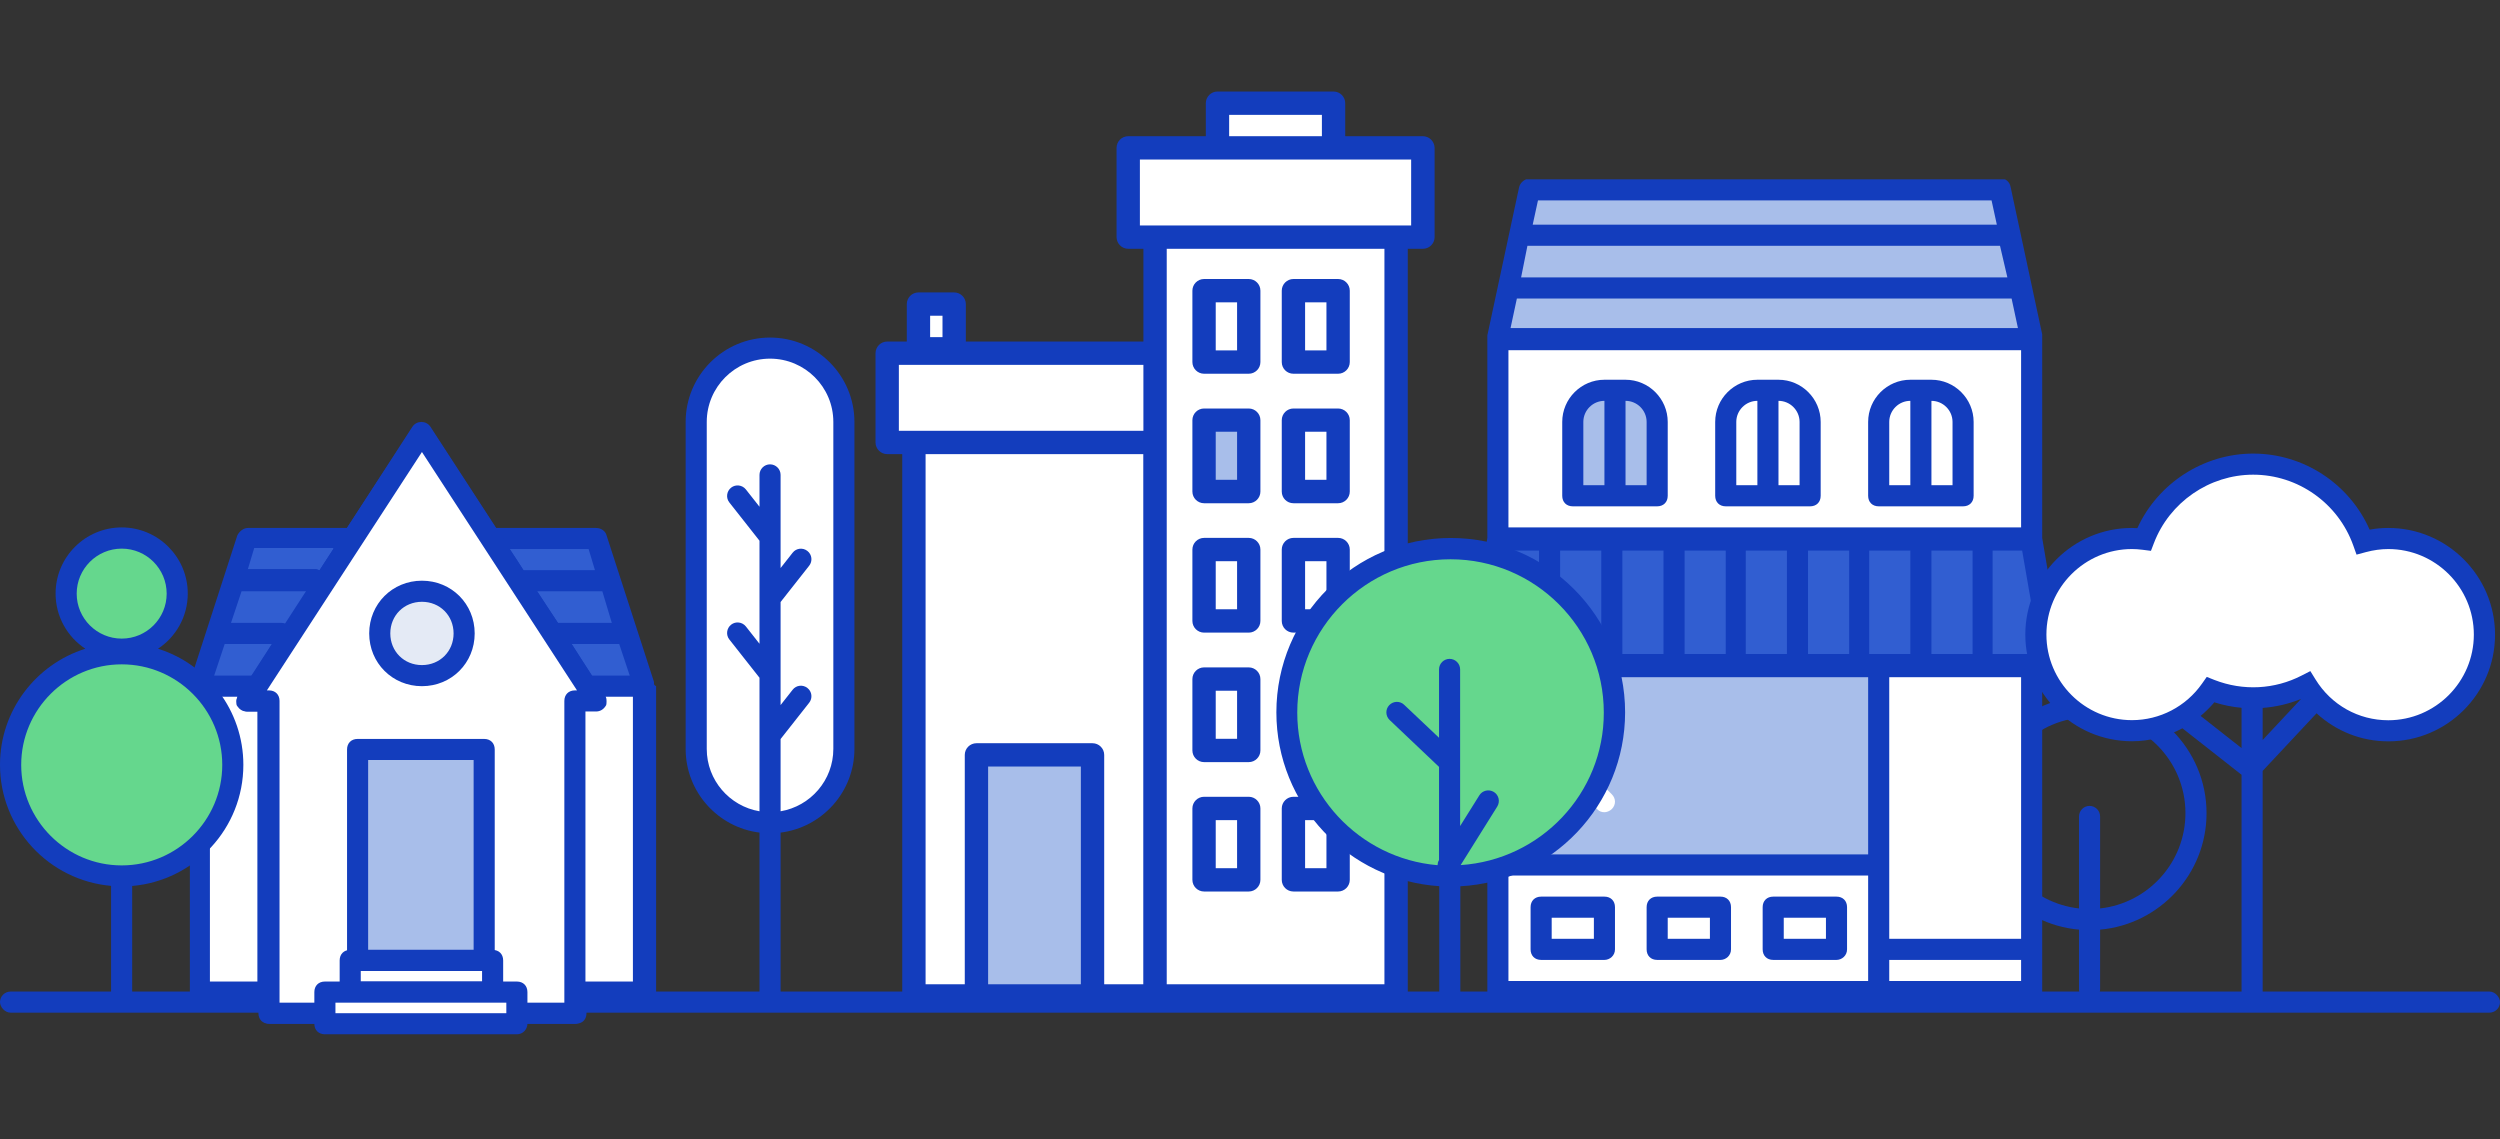 <svg width="237" height="108" viewBox="0 0 237 108" fill="none" xmlns="http://www.w3.org/2000/svg">
    <rect x="0" y="0" width="237" height="108" fill="#333333" stroke="none"/>
    <rect y="94" width="237" height="2" rx="1" fill="#133DBD"/>
    <path d="M126.422 14.018V9.782H115.417V14.018H106.956V22.479H109.5V33.484H84.106V41.945H86.65V94.414H109.5H132.35V22.479H134.883V14.018H126.422Z" fill="white"/>
    <path d="M90.454 28.828H87.07V33.063H90.454V28.828Z" fill="white"/>
    <path d="M103.572 71.564H92.567V94.414H103.572V71.564Z" fill="#A8BEEA"/>
    <path d="M118.381 39.821H114.145V46.59H118.381V39.821Z" fill="#A8BEEA"/>
    <path d="M114.145 35.43H118.381C118.989 35.43 119.487 34.933 119.487 34.324V27.556C119.487 26.947 118.989 26.45 118.381 26.45H114.145C113.537 26.45 113.039 26.947 113.039 27.556V34.324C113.039 34.933 113.537 35.43 114.145 35.43ZM115.251 28.662H117.275V33.218H115.251V28.662Z" fill="#133DBD"/>
    <path d="M122.617 35.43H126.853C127.462 35.43 127.959 34.933 127.959 34.324V27.556C127.959 26.947 127.462 26.45 126.853 26.45H122.617C122.009 26.45 121.511 26.947 121.511 27.556V34.324C121.511 34.933 121.998 35.43 122.617 35.43ZM123.723 28.662H125.747V33.218H123.723V28.662Z" fill="#133DBD"/>
    <path d="M114.145 47.707H118.381C118.989 47.707 119.487 47.209 119.487 46.601V39.833C119.487 39.224 118.989 38.726 118.381 38.726H114.145C113.537 38.726 113.039 39.224 113.039 39.833V46.601C113.039 47.209 113.537 47.707 114.145 47.707ZM115.251 40.927H117.275V45.484H115.251V40.927Z" fill="#133DBD"/>
    <path d="M122.617 47.707H126.853C127.462 47.707 127.959 47.209 127.959 46.601V39.833C127.959 39.224 127.462 38.726 126.853 38.726H122.617C122.009 38.726 121.511 39.224 121.511 39.833V46.601C121.511 47.209 121.998 47.707 122.617 47.707ZM123.723 40.927H125.747V45.484H123.723V40.927Z" fill="#133DBD"/>
    <path d="M114.145 59.973H118.381C118.989 59.973 119.487 59.475 119.487 58.867V52.098C119.487 51.49 118.989 50.992 118.381 50.992H114.145C113.537 50.992 113.039 51.49 113.039 52.098V58.867C113.039 59.475 113.537 59.973 114.145 59.973ZM115.251 53.204H117.275V57.761H115.251V53.204Z" fill="#133DBD"/>
    <path d="M122.617 59.973H126.853C127.462 59.973 127.959 59.475 127.959 58.867V52.098C127.959 51.49 127.462 50.992 126.853 50.992H122.617C122.009 50.992 121.511 51.49 121.511 52.098V58.867C121.511 59.475 121.998 59.973 122.617 59.973ZM123.723 53.204H125.747V57.761H123.723V53.204Z" fill="#133DBD"/>
    <path d="M114.145 72.249H118.381C118.989 72.249 119.487 71.752 119.487 71.144V64.375C119.487 63.766 118.989 63.269 118.381 63.269H114.145C113.537 63.269 113.039 63.766 113.039 64.375V71.144C113.039 71.752 113.537 72.249 114.145 72.249ZM115.251 65.481H117.275V70.037H115.251V65.481Z" fill="#133DBD"/>
    <path d="M122.617 72.249H126.853C127.462 72.249 127.959 71.752 127.959 71.144V64.375C127.959 63.766 127.462 63.269 126.853 63.269H122.617C122.009 63.269 121.511 63.766 121.511 64.375V71.144C121.511 71.752 121.998 72.249 122.617 72.249ZM123.723 65.481H125.747V70.037H123.723V65.481Z" fill="#133DBD"/>
    <path d="M114.145 84.515H118.381C118.989 84.515 119.487 84.017 119.487 83.409V76.64C119.487 76.032 118.989 75.534 118.381 75.534H114.145C113.537 75.534 113.039 76.032 113.039 76.64V83.409C113.039 84.017 113.537 84.515 114.145 84.515ZM115.251 77.746H117.275V82.303H115.251V77.746Z" fill="#133DBD"/>
    <path d="M122.617 84.515H126.853C127.462 84.515 127.959 84.017 127.959 83.409V76.64C127.959 76.032 127.462 75.534 126.853 75.534H122.617C122.009 75.534 121.511 76.032 121.511 76.64V83.409C121.511 84.017 121.998 84.515 122.617 84.515ZM123.723 77.746H125.747V82.303H123.723V77.746Z" fill="#133DBD"/>
    <path d="M134.883 12.912H127.528V9.782C127.528 9.174 127.03 8.676 126.422 8.676H115.417C114.809 8.676 114.311 9.174 114.311 9.782V12.912H106.956C106.348 12.912 105.85 13.41 105.85 14.018V22.479C105.85 23.087 106.348 23.585 106.956 23.585H108.394V32.378H91.561V28.828C91.561 28.219 91.063 27.722 90.454 27.722H87.07C86.462 27.722 85.964 28.219 85.964 28.828V32.378H84.106C83.498 32.378 83 32.876 83 33.484V41.945C83 42.553 83.498 43.051 84.106 43.051H85.533V94.414C85.533 95.022 86.031 95.52 86.639 95.52H92.567H103.572H109.5H132.35C132.958 95.52 133.456 95.022 133.456 94.414V23.585H134.894C135.502 23.585 136 23.087 136 22.479V14.018C135.989 13.399 135.491 12.912 134.883 12.912ZM88.176 29.934H89.349V31.958H88.176V29.934ZM102.466 93.308H93.673V72.67H102.466V93.308ZM108.394 93.308H104.678V71.564C104.678 70.956 104.18 70.458 103.572 70.458H92.567C91.959 70.458 91.461 70.956 91.461 71.564V93.308H87.745V43.051H108.383V93.308H108.394ZM108.394 40.839H86.639H85.212V34.59H108.394V40.839ZM116.523 10.888H125.316V12.912H116.523V10.888ZM131.244 93.308H110.606V41.945V33.484V23.585H131.244V93.308ZM133.777 21.373H132.339H109.5H108.062V15.124H115.417H126.422H133.777V21.373Z" fill="#133DBD"/>
    <path d="M29.3 57.45L31.7 53.85L33.5 51.05H23.5L18.9 65.05H24.4L29.3 57.45Z" fill="#315ED1"/>
    <path d="M48.3 53.85L50.6 57.45L55.6 65.05H61L56.5 51.05H46.5L48.3 53.85Z" fill="#315ED1"/>
    <path d="M25.5 66.45H23.5L24.4 65.05H18.9V94.05H25.5V66.45Z" fill="white"/>
    <path d="M55.6 65.05L56.5 66.45H54.5V94.05H61V65.05H55.6Z" fill="white"/>
    <path d="M62 64.85C62 64.75 62 64.75 62 64.85V64.65L57.5 50.75C57.4 50.35 57 50.05 56.5 50.05H47L40.8 40.55C40.4 39.95 39.5 39.95 39.1 40.55L32.9 50.05H23.5C23.1 50.05 22.7 50.35 22.5 50.75L18 64.65V64.75V64.85C18 64.95 18 64.95 18 65.05V94.05C18 94.65 18.4 95.05 19 95.05H24.6V96.05C24.6 96.65 25 97.05 25.6 97.05H54.6C55.2 97.05 55.6 96.65 55.6 96.05V95.05H61.2C61.8 95.05 62.2 94.65 62.2 94.05V65.05C62 64.95 62 64.85 62 64.85ZM58 59.05H52.9L50.9 56.05H57.1L58 59.05ZM56.1 64.05L54.2 61.05H58.7L59.7 64.05H56.1ZM55.8 52.05L56.4 54.05H49.6L49.1 53.25L48.3 52.05H55.8ZM21.3 61.05H25.8L23.9 64.05H20.3L21.3 61.05ZM22.9 56.05H29.1L27.1 59.15C26.9 59.05 26.8 59.05 26.7 59.05H21.9L22.9 56.05ZM31.6 52.05L30.3 54.05C30.2 54.05 30.1 53.95 30 53.95H23.5L24.1 51.95H31.6V52.05ZM19.9 93.05V66.05H22.5C22.5 66.15 22.4 66.25 22.4 66.45C22.4 66.45 22.4 66.45 22.4 66.55C22.4 66.65 22.4 66.85 22.5 66.95C22.7 67.25 23 67.45 23.4 67.45H24.4V93.05H19.9ZM53.5 95.05H26.5V94.05V66.45C26.5 65.85 26.1 65.45 25.5 65.45H25.3L30.1 58.05L34.3 51.65L40 42.95L54.7 65.55H54.5C53.9 65.55 53.5 65.95 53.5 66.55V94.05V95.05ZM55.5 93.05V67.45H56.5C56.9 67.45 57.2 67.25 57.4 66.95C57.5 66.85 57.5 66.65 57.5 66.55C57.5 66.55 57.5 66.55 57.5 66.45C57.5 66.35 57.5 66.15 57.4 66.05H60V93.05H55.5Z" fill="#133DBD"/>
    <path d="M56.5 66.45L50.6 57.45L48.3 53.85L40 41.05L31.7 53.85L29.3 57.45L23.5 66.45H25.5V96.05H54.5V66.45H56.5Z" fill="white"/>
    <path d="M56.5 66.45L50.6 57.45L48.3 53.85L40 41.05L31.7 53.85L29.3 57.45L23.5 66.45H25.5V96.05H54.5V66.45H56.5Z" fill="white"/>
    <path d="M54.5 97.05H25.5C24.9 97.05 24.5 96.65 24.5 96.05V67.45H23.5C23.1 67.45 22.8 67.25 22.6 66.95C22.4 66.65 22.4 66.25 22.6 65.95L39.1 40.45C39.5 39.85 40.4 39.85 40.8 40.45L57.3 65.85C57.5 66.15 57.5 66.55 57.3 66.85C57.1 67.15 56.8 67.35 56.4 67.35H55.4V96.05C55.5 96.55 55 97.05 54.5 97.05ZM26.5 95.05H53.5V66.45C53.5 65.85 53.9 65.45 54.5 65.45H54.7L40 42.85L25.3 65.45H25.5C26.1 65.45 26.5 65.85 26.5 66.45V95.05Z" fill="#133DBD"/>
    <path d="M45.9 71.05H33.9V91.05H45.9V71.05Z" fill="#A8BEEA"/>
    <path d="M45.9 92.05H33.9C33.3 92.05 32.9 91.65 32.9 91.05V71.05C32.9 70.45 33.3 70.05 33.9 70.05H45.9C46.5 70.05 46.9 70.45 46.9 71.05V91.05C46.9 91.55 46.5 92.05 45.9 92.05ZM34.9 90.05H44.9V72.05H34.9V90.05Z" fill="#133DBD"/>
    <path d="M40 64.05C42.209 64.05 44 62.259 44 60.05C44 57.841 42.209 56.05 40 56.05C37.791 56.05 36 57.841 36 60.05C36 62.259 37.791 64.05 40 64.05Z" fill="#E4EAF5"/>
    <path d="M40 65.05C37.2 65.05 35 62.85 35 60.05C35 57.25 37.2 55.05 40 55.05C42.8 55.05 45 57.25 45 60.05C45 62.85 42.8 65.05 40 65.05ZM40 57.05C38.3 57.05 37 58.35 37 60.05C37 61.75 38.3 63.05 40 63.05C41.7 63.05 43 61.75 43 60.05C43 58.35 41.7 57.05 40 57.05Z" fill="#133DBD"/>
    <path d="M46.7 91.05H33.2V94.05H46.7V91.05Z" fill="white"/>
    <path d="M46.7 95.05H33.2C32.6 95.05 32.2 94.65 32.2 94.05V91.05C32.2 90.45 32.6 90.05 33.2 90.05H46.7C47.3 90.05 47.7 90.45 47.7 91.05V94.05C47.7 94.55 47.2 95.05 46.7 95.05ZM34.2 93.05H45.7V92.05H34.2V93.05Z" fill="#133DBD"/>
    <path d="M49 94.05H30.8V97.05H49V94.05Z" fill="white"/>
    <path d="M49 98.05H30.8C30.2 98.05 29.8 97.65 29.8 97.05V94.05C29.8 93.45 30.2 93.05 30.8 93.05H49C49.6 93.05 50 93.45 50 94.05V97.05C50 97.55 49.6 98.05 49 98.05ZM31.8 96.05H48V95.05H31.8V96.05Z" fill="#133DBD"/>
    <path d="M209.18 77.09C209.18 70.97 204.2 66 198.09 66C191.98 66 187 70.98 187 77.09C187 82.87 191.44 87.63 197.09 88.13V93.8C197.09 94.35 197.54 94.8 198.09 94.8C198.64 94.8 199.09 94.35 199.09 93.8V88.13C204.74 87.62 209.18 82.86 209.18 77.09ZM199.09 86.12V77.4C199.09 76.85 198.64 76.4 198.09 76.4C197.54 76.4 197.09 76.85 197.09 77.4V86.12C192.54 85.62 189 81.76 189 77.08C189 72.07 193.08 67.99 198.09 67.99C203.1 67.99 207.18 72.07 207.18 77.08C207.18 81.76 203.64 85.62 199.09 86.12Z" fill="#133DBD"/>
    <g clip-path="url(#clip0_1_6301)">
        <path d="M192.6 32.2H142V51H192.6V32.2Z" fill="white"/>
        <path d="M189.6 18H145L142 32H192.6L189.6 18Z" fill="white"/>
        <path d="M192.6 51.2H142L140 63H194.6L192.6 51.2Z" fill="#315ED1"/>
        <path d="M178 63H142V82H178V63Z" fill="#A8BEEA"/>
        <path d="M178.1 82H142V94H178.1V82Z" fill="white"/>
        <path d="M192.6 63.2H178.1V94H192.6V63.2Z" fill="white"/>
        <path d="M192.6 90H178.1V94H192.6V90Z" fill="white"/>
        <path d="M152.1 91H146.1C145.5 91 145.1 90.6 145.1 90V86C145.1 85.4 145.5 85 146.1 85H152.1C152.7 85 153.1 85.4 153.1 86V90C153.1 90.6 152.6 91 152.1 91ZM147.1 89H151.1V87H147.1V89Z" fill="#133DBD"/>
        <path d="M163.1 91H157.1C156.5 91 156.1 90.6 156.1 90V86C156.1 85.4 156.5 85 157.1 85H163.1C163.7 85 164.1 85.4 164.1 86V90C164.1 90.6 163.6 91 163.1 91ZM158.1 89H162.1V87H158.1V89Z" fill="#133DBD"/>
        <path d="M174.1 91H168.1C167.5 91 167.1 90.6 167.1 90V86C167.1 85.4 167.5 85 168.1 85H174.1C174.7 85 175.1 85.4 175.1 86V90C175.1 90.6 174.6 91 174.1 91ZM169.1 89H173.1V87H169.1V89Z" fill="#133DBD"/>
        <path d="M152.1 77C151.8 77 151.6 76.9 151.4 76.7L146.4 71.7C146 71.3 146 70.7 146.4 70.3C146.8 69.9 147.4 69.9 147.8 70.3L152.8 75.3C153.2 75.7 153.2 76.3 152.8 76.7C152.6 76.9 152.3 77 152.1 77Z" fill="white"/>
        <path d="M148.6 78.5C148.3 78.5 148.1 78.4 147.9 78.2L145.4 75.7C145 75.3 145 74.7 145.4 74.3C145.8 73.9 146.4 73.9 146.8 74.3L149.3 76.8C149.7 77.2 149.7 77.8 149.3 78.2C149.1 78.4 148.8 78.5 148.6 78.5Z" fill="white"/>
        <path d="M189 18H145L142 32H192.5L189 18Z" fill="#A8BEEA"/>
        <path d="M193.6 51V32.1V32C193.6 31.9 193.6 31.8 193.6 31.7L190.6 17.7C190.5 17.2 190.1 16.9 189.6 16.9H145C144.5 17 144.1 17.3 144 17.8L141 31.8C141 31.9 141 32 141 32.1V32.2V51L139 62.8C139 63.1 139 63.4 139.2 63.6C139.4 63.9 139.7 64 140 64H141V82V94C141 94.6 141.4 95 142 95H178.1H192.6C193.2 95 193.6 94.6 193.6 94V90V64H194.6C194.9 64 195.2 63.9 195.4 63.6C195.6 63.4 195.7 63.1 195.6 62.8L193.6 51ZM143.8 28.3C143.8 28.3 143.9 28.3 143.8 28.3H190.5C190.6 28.3 190.6 28.3 190.7 28.3L191.3 31.1H143.2L143.8 28.3ZM190.3 26.3H144.2L144.8 23.3H189.6L190.3 26.3ZM143 50V33.2H191.6V50H143ZM151.8 52.2V62H147.9V52.2H151.8ZM153.8 52.2H157.7V62H153.8V52.2ZM159.7 52.2H163.6V62H159.7V52.2ZM165.5 52.2H169.4V62H165.5V52.2ZM171.4 52.2H175.3V62H171.4V52.2ZM177.2 52.2H181.1V62H177.2V52.2ZM183.1 52.2H187V62H183.1V52.2ZM142.8 52.2H145.9V62H141.2L142.8 52.2ZM188.9 62V52.2H191.7L193.4 62H188.9ZM188.8 19L189.3 21.3H145.3L145.8 19H188.8ZM191.6 89H179.1V82V64.2H191.6V89ZM177.1 81H143V64.2H177.1V81ZM143 83H177.1V90V93H143V83ZM191.6 93H179.1V91H191.6V93Z" fill="#133DBD"/>
        <path d="M157.1 47H149.1V40C149.1 38.3 150.4 37 152.1 37H154.1C155.8 37 157.1 38.3 157.1 40V47Z" fill="#A8BEEA"/>
        <path d="M154.1 36H152.1C149.9 36 148.1 37.8 148.1 40V47C148.1 47.6 148.5 48 149.1 48H157.1C157.7 48 158.1 47.6 158.1 47V40C158.1 37.8 156.3 36 154.1 36ZM150.1 40C150.1 38.9 151 38 152.1 38V46H150.1V40ZM156.1 46H154.1V38C155.2 38 156.1 38.9 156.1 40V46Z" fill="#133DBD"/>
        <path d="M168.6 36H166.6C164.4 36 162.6 37.8 162.6 40V47C162.6 47.6 163 48 163.6 48H171.6C172.2 48 172.6 47.6 172.6 47V40C172.6 37.8 170.8 36 168.6 36ZM164.6 40C164.6 38.9 165.5 38 166.6 38V46H164.6V40ZM170.6 46H168.6V38C169.7 38 170.6 38.9 170.6 40V46Z" fill="#133DBD"/>
        <path d="M183.1 36H181.1C178.9 36 177.1 37.8 177.1 40V47C177.1 47.6 177.5 48 178.1 48H186.1C186.7 48 187.1 47.6 187.1 47V40C187.1 37.8 185.3 36 183.1 36ZM179.1 40C179.1 38.9 180 38 181.1 38V46H179.1V40ZM185.1 46H183.1V38C184.2 38 185.1 38.9 185.1 40V46Z" fill="#133DBD"/>
    </g>
    <path d="M73 78C69.13 78 66 74.87 66 71V40C66 36.13 69.13 33 73 33C76.87 33 80 36.13 80 40V71C80 74.87 76.87 78 73 78Z" fill="white"/>
    <path d="M73 32C68.59 32 65 35.59 65 40V71C65 75.07 68.06 78.44 72 78.93V94.31C72 94.86 72.45 95.31 73 95.31C73.55 95.31 74 94.86 74 94.31V78.93C77.94 78.44 81 75.07 81 71V40C81 35.59 77.41 32 73 32ZM79 71C79 73.97 76.83 76.43 74 76.91V70.06L76.71 66.62C77.05 66.19 76.98 65.56 76.54 65.22C76.11 64.88 75.48 64.95 75.14 65.39L74 66.84V57.07L76.71 53.63C77.05 53.2 76.98 52.57 76.54 52.23C76.11 51.89 75.48 51.96 75.14 52.4L74 53.85V45.02C74 44.47 73.55 44.02 73 44.02C72.45 44.02 72 44.47 72 45.02V48.04L70.71 46.4C70.37 45.97 69.74 45.89 69.31 46.23C68.88 46.57 68.8 47.2 69.14 47.63L72 51.26V61.03L70.71 59.39C70.37 58.96 69.74 58.88 69.31 59.22C68.88 59.56 68.8 60.19 69.14 60.62L72 64.25V76.91C69.17 76.43 67 73.97 67 71V40C67 36.69 69.69 34 73 34C76.31 34 79 36.69 79 40V71Z" fill="#133DBD"/>
    <path d="M226.41 51.05C225.58 51.05 224.79 51.17 224.03 51.37C222.51 47.07 218.42 43.99 213.6 43.99C208.87 43.99 204.85 46.95 203.26 51.12C202.88 51.07 202.5 51.04 202.11 51.04C197.08 51.04 193 55.12 193 60.15C193 65.18 197.08 69.26 202.11 69.26C205.2 69.26 207.92 67.72 209.57 65.37C210.82 65.86 212.18 66.14 213.6 66.14C215.42 66.14 217.14 65.69 218.66 64.91C220.26 67.51 223.13 69.26 226.41 69.26C231.44 69.26 235.52 65.18 235.52 60.15C235.52 55.13 231.44 51.05 226.41 51.05Z" fill="white"/>
    <path d="M226.41 50.05C225.83 50.05 225.24 50.1 224.64 50.21C222.72 45.86 218.39 43 213.6 43C208.89 43 204.57 45.81 202.62 50.07C202.44 50.06 202.27 50.05 202.11 50.05C196.53 50.05 192 54.59 192 60.16C192 65.73 196.54 70.27 202.11 70.27C203.8 70.27 205.44 69.83 206.89 69.04L212.5 73.45V94.7H214.5V73.08L219.61 67.62C221.45 69.31 223.84 70.28 226.42 70.28C232 70.28 236.53 65.74 236.53 60.17C236.53 54.6 231.99 50.05 226.41 50.05ZM208.62 67.87C209.08 67.48 209.52 67.05 209.92 66.58C210.77 66.85 211.63 67.02 212.5 67.1V70.92L208.62 67.87ZM214.5 67.11C215.74 67.02 216.97 66.73 218.14 66.26L214.5 70.15V67.11ZM226.41 68.28C223.58 68.28 221 66.83 219.51 64.41L219.02 63.62L218.2 64.04C215.64 65.36 212.65 65.52 209.93 64.46L209.2 64.17L208.75 64.81C207.23 66.98 204.75 68.27 202.11 68.27C197.64 68.27 194 64.63 194 60.16C194 55.69 197.64 52.05 202.11 52.05C202.42 52.05 202.74 52.07 203.13 52.12L203.91 52.22L204.19 51.49C205.67 47.61 209.45 45 213.6 45C217.85 45 221.66 47.7 223.09 51.71L223.4 52.58L224.29 52.34C225 52.15 225.72 52.05 226.41 52.05C230.88 52.05 234.52 55.69 234.52 60.16C234.52 64.63 230.88 68.28 226.41 68.28Z" fill="#133DBD"/>
    <path d="M137.53 83.06C146.107 83.06 153.06 76.107 153.06 67.53C153.06 58.953 146.107 52 137.53 52C128.953 52 122 58.953 122 67.53C122 76.107 128.953 83.06 137.53 83.06Z" fill="#65D78D"/>
    <path d="M154.06 67.53C154.06 58.41 146.64 51 137.53 51C128.42 51 121 58.42 121 67.53C121 76.28 127.83 83.44 136.44 84.01V93.98C136.44 94.53 136.89 94.98 137.44 94.98C137.99 94.98 138.44 94.53 138.44 93.98V84.02C147.12 83.54 154.06 76.34 154.06 67.53ZM138.47 82.01L141.94 76.46C142.23 75.99 142.09 75.37 141.62 75.08C141.15 74.79 140.53 74.93 140.24 75.4L138.42 78.31V63.46C138.42 62.91 137.97 62.46 137.42 62.46C136.87 62.46 136.42 62.91 136.42 63.46V69.94L133.11 66.81C132.71 66.43 132.08 66.45 131.7 66.85C131.32 67.25 131.34 67.88 131.74 68.26L136.42 72.7V81.52V81.53C136.32 81.68 136.29 81.85 136.28 82.02C128.84 81.39 122.98 75.15 122.98 67.55C122.98 59.54 129.5 53.02 137.51 53.02C145.52 53.02 152.04 59.54 152.04 67.55C152.06 75.22 146.04 81.52 138.47 82.01Z" fill="#133DBD"/>
    <path d="M11.54 61.54C14.45 61.54 16.81 59.18 16.81 56.27C16.81 53.36 14.45 51 11.54 51C8.63 51 6.27 53.36 6.27 56.27C6.27 59.18 8.63 61.54 11.54 61.54Z" fill="#65D78D"/>
    <path d="M11.54 61.98C5.72 61.98 1.01 66.69 1.01 72.51C1.01 78.33 5.72 83.04 11.54 83.04C17.36 83.04 22.07 78.33 22.07 72.51C22.07 66.69 17.35 61.98 11.54 61.98Z" fill="#65D78D"/>
    <path d="M23.07 72.51C23.07 67.35 19.66 62.97 14.98 61.5C16.68 60.38 17.8 58.45 17.8 56.27C17.8 52.81 14.99 50 11.54 50C8.08 50 5.27 52.81 5.27 56.27C5.27 58.45 6.39 60.38 8.09 61.5C3.41 62.97 0 67.35 0 72.5C0 78.52 4.64 83.47 10.53 83.98V95.76H12.53V83.99C18.43 83.48 23.07 78.53 23.07 72.51ZM11.54 52.01C13.89 52.01 15.8 53.92 15.8 56.28C15.8 58.63 13.89 60.54 11.54 60.54C9.19 60.54 7.27 58.63 7.27 56.28C7.27 53.93 9.18 52.01 11.54 52.01ZM11.54 82.04C6.29 82.04 2.01 77.76 2.01 72.51C2.01 67.26 6.29 62.98 11.54 62.98C16.79 62.98 21.07 67.26 21.07 72.51C21.07 77.76 16.79 82.04 11.54 82.04Z" fill="#133DBD"/>
    <defs>
        <clipPath id="clip0_1_6301">
            <rect width="56.6" height="78" fill="white" transform="translate(139 17)"/>
        </clipPath>
    </defs>
</svg>
